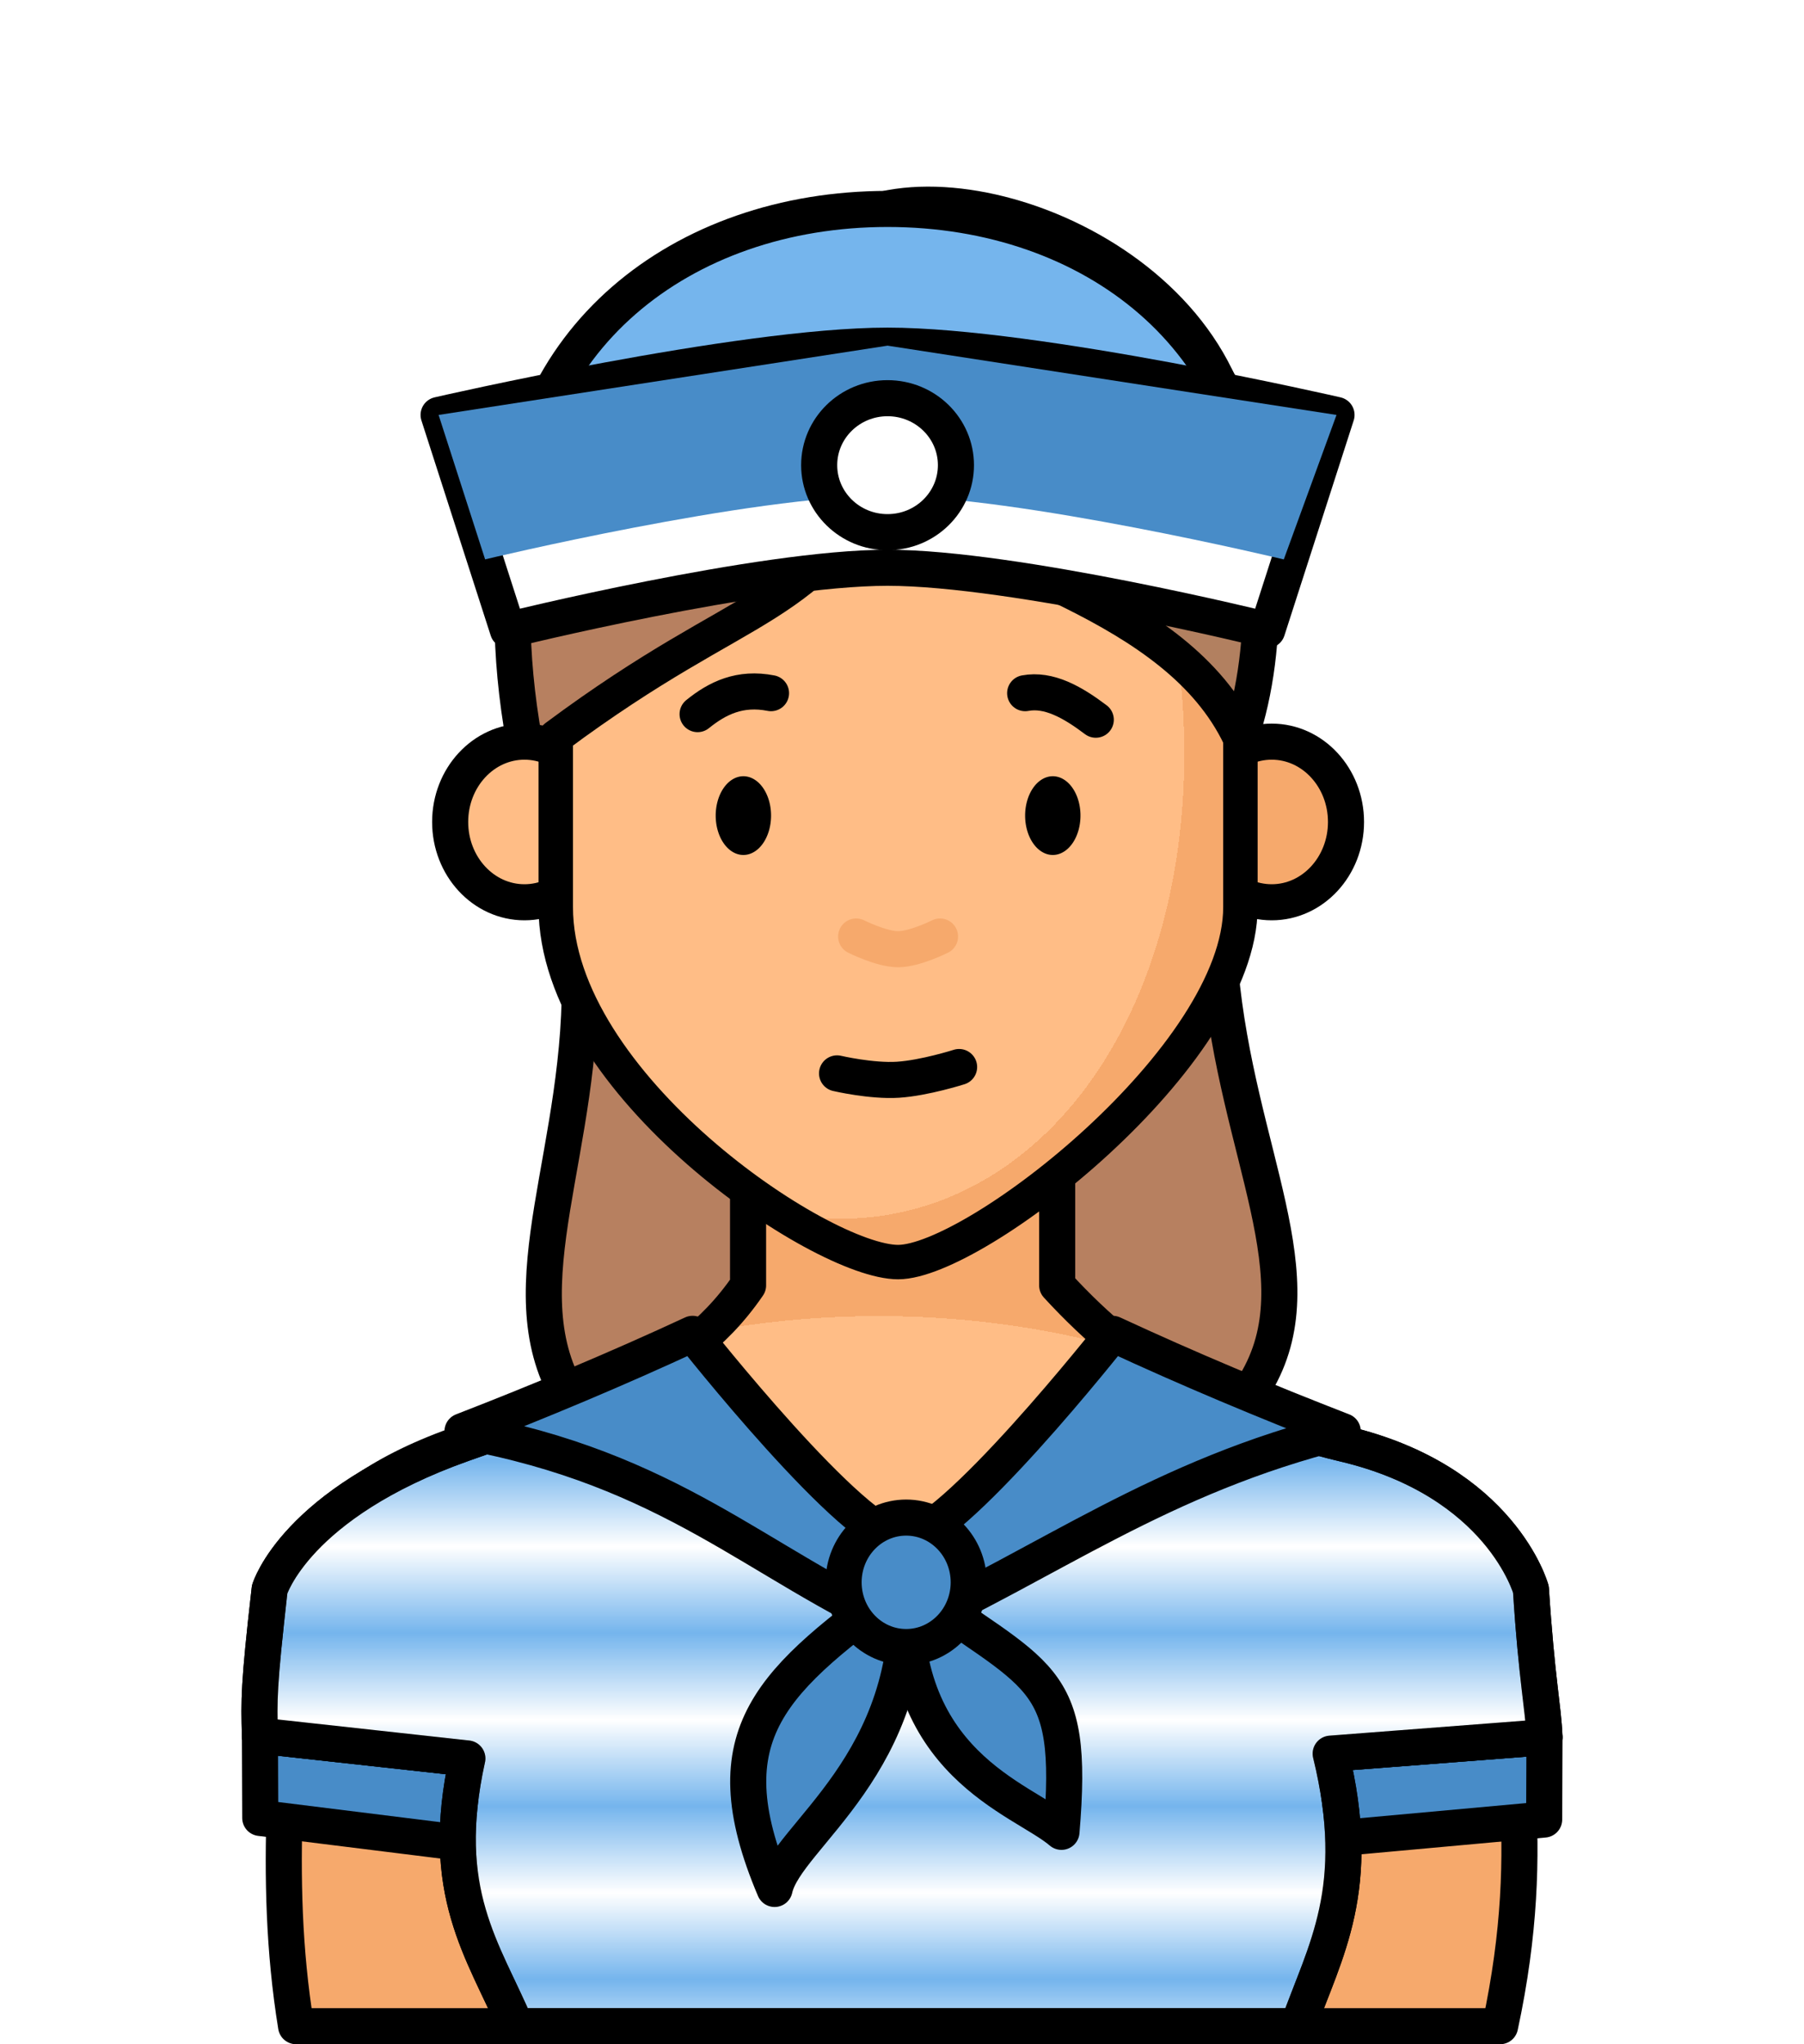 <?xml version="1.0" encoding="UTF-8" standalone="no"?>
<svg
   sodipodi:docname="sailor-woman.svg"
   inkscape:version="1.2.2 (732a01da63, 2022-12-09)"
   id="svg3147"
   version="1.1"
   viewBox="0 0 150 170"
   height="170mm"
   width="150mm"
   xmlns:inkscape="http://www.inkscape.org/namespaces/inkscape"
   xmlns:sodipodi="http://sodipodi.sourceforge.net/DTD/sodipodi-0.dtd"
   xmlns:xlink="http://www.w3.org/1999/xlink"
   xmlns="http://www.w3.org/2000/svg"
   xmlns:svg="http://www.w3.org/2000/svg"
   xmlns:rdf="http://www.w3.org/1999/02/22-rdf-syntax-ns#"
   xmlns:cc="http://creativecommons.org/ns#"
   xmlns:dc="http://purl.org/dc/elements/1.1/">
  <defs
     id="defs3141">
    <pattern
       id="carreau-pt"
       patternTransform="translate(-2054.333,1959.279)"
       height="7.611"
       width="8.713"
       patternUnits="userSpaceOnUse">
      <rect
         y="6.2746067e-06"
         x="-2.2737368e-13"
         height="7.611"
         width="8.713"
         id="rect119919"
         style="fill:#800000;fill-opacity:1;stroke:none;stroke-width:1.086;stroke-linecap:round;stroke-linejoin:round;stroke-miterlimit:4;stroke-dasharray:none;stop-color:#000000" />
      <path
         id="path119921"
         d="M 3.075,7.611 V 0"
         style="fill:#800000;stroke:#c11a1a;stroke-width:1.81;stroke-linecap:butt;stroke-linejoin:miter;stroke-miterlimit:4;stroke-dasharray:none;stroke-opacity:1" />
      <path
         id="path119923"
         d="M 1.3287401e-5,4.79 H 8.713"
         style="fill:#c11a1a;fill-opacity:1;stroke:#c11a1a;stroke-width:1.81;stroke-linecap:butt;stroke-linejoin:miter;stroke-miterlimit:4;stroke-dasharray:none;stroke-opacity:1" />
    </pattern>
    <pattern
       id="pattern115842"
       patternTransform="translate(-1862,1832)"
       height="85"
       width="85"
       patternUnits="userSpaceOnUse">
      <rect
         y="0"
         x="3.4178149e-05"
         height="85"
         width="85"
         id="rect104700"
         style="fill:#800000;fill-opacity:1;stroke:none;stroke-width:11.339;stroke-linecap:round;stroke-linejoin:round;stroke-miterlimit:4;stroke-dasharray:none;stop-color:#000000" />
      <path
         id="path104779"
         d="M 30,85 V 1.0187008e-5"
         style="fill:#800000;stroke:#c11a1a;stroke-width:18.898;stroke-linecap:butt;stroke-linejoin:miter;stroke-miterlimit:4;stroke-dasharray:none;stroke-opacity:1" />
      <path
         id="path107256"
         d="M 0,53.5 H 85"
         style="fill:#c11a1a;fill-opacity:1;stroke:#c11a1a;stroke-width:18.898;stroke-linecap:butt;stroke-linejoin:miter;stroke-miterlimit:4;stroke-dasharray:none;stroke-opacity:1" />
    </pattern>
    <radialGradient
       inkscape:collect="always"
       xlink:href="#linearGradient853"
       id="radialGradient23876-6-2-7-2"
       cx="-391.231"
       cy="602.332"
       fx="-391.231"
       fy="602.332"
       r="195.663"
       gradientTransform="matrix(0.331,0.003,-0.002,0.192,242.37,44.004)"
       gradientUnits="userSpaceOnUse" />
    <linearGradient
       id="linearGradient853"
       inkscape:collect="always">
      <stop
         id="stop849"
         offset="0"
         style="stop-color:#ffbd86;stop-opacity:1;" />
      <stop
         style="stop-color:#ffbd86;stop-opacity:1"
         offset="0.707"
         id="stop859" />
      <stop
         style="stop-color:#f6a96c;stop-opacity:1"
         offset="0.707"
         id="stop857" />
      <stop
         id="stop851"
         offset="1"
         style="stop-color:#f6a96c;stop-opacity:1" />
    </linearGradient>
    <radialGradient
       inkscape:collect="always"
       xlink:href="#linearGradient853"
       id="radialGradient1872-5-1-2-2"
       cx="-213.612"
       cy="144.489"
       fx="-213.612"
       fy="144.489"
       r="29.964"
       gradientTransform="matrix(1.545,-0.27,0.454,2.159,366.964,-291.893)"
       gradientUnits="userSpaceOnUse" />
    <pattern
       inkscape:collect="always"
       xlink:href="#Strips1_1white-3-9-9"
       id="pattern13769-4-5-6"
       patternTransform="matrix(0,7.199,-9.123,0,58.16,75.462)" />
    <pattern
       inkscape:collect="always"
       patternUnits="userSpaceOnUse"
       width="2"
       height="1"
       patternTransform="translate(0,0) scale(10,10)"
       id="Strips1_1white-3-9-9"
       inkscape:stockid="Stripes 1:1 white">
      <rect
         style="fill:white;stroke:none"
         x="0"
         y="-0.5"
         width="1"
         height="2"
         id="rect11490-0-6-6" />
    </pattern>
  </defs>
  <sodipodi:namedview
     inkscape:object-paths="true"
     inkscape:window-maximized="1"
     inkscape:window-y="-8"
     inkscape:window-x="-8"
     inkscape:window-height="1017"
     inkscape:window-width="1920"
     showgrid="false"
     inkscape:document-rotation="0"
     inkscape:current-layer="layer1"
     inkscape:document-units="mm"
     inkscape:cy="520.71429"
     inkscape:cx="219.28571"
     inkscape:zoom="0.7"
     inkscape:pageshadow="2"
     inkscape:pageopacity="0.0"
     borderopacity="1.0"
     bordercolor="#666666"
     pagecolor="#ffffff"
     id="base"
     inkscape:showpageshadow="2"
     inkscape:pagecheckerboard="0"
     inkscape:deskcolor="#d1d1d1" />
  <g
     id="layer1"
     inkscape:groupmode="layer"
     inkscape:label="Calque 1">
    <g
       id="g56072"
       transform="translate(-38.173,-22.469)"
       style="mix-blend-mode:normal">
      <path
         id="path609335-67-3-6"
         style="mix-blend-mode:normal;fill:#b78060;fill-opacity:1;stroke:#000000;stroke-width:3;stroke-linecap:round;stroke-linejoin:round;stop-color:#000000"
         d="M 114.134,153.215 C 58.525,139.627 98.915,120.408 81.779,84.146 76.395,54.388 94.109,39.571 105.299,44.241 c 8.871,-0.621 14.99,4.331 19.793,11.084 6.658,9.362 10.789,22.185 16.22,28.421 -10.344,39.019 27.463,52.695 -27.178,69.47 z"
         sodipodi:nodetypes="cccscc" />
      <path
         id="rect8920-58-4-7-9"
         style="mix-blend-mode:normal;fill:url(#radialGradient23876-6-2-7-2);fill-opacity:1;stroke:#000000;stroke-width:3;stroke-linecap:round;stroke-linejoin:round;stroke-miterlimit:4;stroke-dasharray:none;stroke-opacity:1;stop-color:#000000"
         d="m 100.374,115.037 v 14.325 c -5.824,8.507 -14.888,9.956 -24.19,13.267 -13.88,4.94 -13.392,12.097 -13.392,12.097 -0.444,11.955 -2.062,23.576 0,36.242 h 100.111 c 3.361,-15.66 0.499,-24.693 0,-36.242 0,0 -0.371,-9.014 -13.392,-12.097 -10.082,-2.387 -16.719,-5.952 -23.435,-13.267 v -14.325 z"
         sodipodi:nodetypes="cccccccsccc" />
      <g
         id="g2217-3-8-6-6"
         transform="translate(314.789,-64.175)"
         style="mix-blend-mode:normal">
        <ellipse
           ry="6.679"
           rx="6.176"
           cy="154.999"
           cx="-233.01"
           id="path861-2-6-0-0-3"
           style="color:#000000;overflow:visible;fill:#ffbd86;fill-opacity:1;stroke:#000000;stroke-width:3;stroke-linecap:round;stroke-miterlimit:4;stroke-dasharray:none;stroke-opacity:1;stop-color:#000000" />
        <ellipse
           style="color:#000000;overflow:visible;fill:#f6a96c;fill-opacity:1;stroke:#000000;stroke-width:3;stroke-linecap:round;stroke-miterlimit:4;stroke-dasharray:none;stroke-opacity:1;stop-color:#000000"
           id="path861-0-6-8-2-6-2"
           cx="-170.874"
           cy="154.999"
           rx="6.176"
           ry="6.679" />
      </g>
      <path
         id="rect1621-92-5-5-0"
         style="mix-blend-mode:normal;fill:url(#radialGradient1872-5-1-2-2);stroke:#000000;stroke-width:2.863;stroke-linecap:round;stroke-linejoin:round;stop-color:#000000"
         d="m 113.289,60.048 c 10.261,-4.371 28.023,6.361 28.023,23.697 v 14.157 c 0,12.415 -22.052,29.523 -28.464,29.523 -6.412,0 -28.464,-14.813 -28.464,-29.523 V 83.746 C 100.706,71.598 105.058,74.234 113.289,60.048 Z"
         sodipodi:nodetypes="csszccc" />
      <path
         style="mix-blend-mode:normal;fill:none;stroke:#000000;stroke-width:3;stroke-linecap:round;stroke-linejoin:miter;stroke-miterlimit:4;stroke-dasharray:none;stroke-opacity:1"
         d="m 107.773,111.732 c 0,0 2.872,0.672 5.074,0.529 2.202,-0.143 5.074,-1.058 5.074,-1.058"
         id="path2252-8-3-1-9"
         sodipodi:nodetypes="czc" />
      <path
         style="mix-blend-mode:normal;fill:#000000;fill-opacity:0;stroke:#f6a96c;stroke-width:3;stroke-linecap:round;stroke-linejoin:miter;stroke-miterlimit:4;stroke-dasharray:none;stroke-opacity:1"
         d="m 109.361,100.349 c 0,0 2.102,1.058 3.487,1.058 1.384,0 3.487,-1.058 3.487,-1.058"
         id="path2252-4-57-1-8-0"
         sodipodi:nodetypes="czc" />
      <g
         id="g2407-3-4-2-6"
         transform="translate(322.584,-50.854)"
         style="mix-blend-mode:normal">
        <path
           sodipodi:arc-type="arc"
           sodipodi:open="true"
           sodipodi:end="6.2442187"
           sodipodi:start="0"
           sodipodi:ry="3.2740517"
           sodipodi:rx="2.3012009"
           sodipodi:cy="141.14864"
           sodipodi:cx="-222.59987"
           sodipodi:type="arc"
           id="path984-6-9-6-6-2"
           style="color:#000000;overflow:visible;fill:#000000;fill-opacity:1;stroke:none;stroke-width:3;stroke-linecap:round;stroke-linejoin:round;stroke-miterlimit:4;stroke-dasharray:none;stroke-opacity:1;stop-color:#000000"
           d="m -220.299,141.149 a 2.301,3.274 0 0 1 -2.279,3.274 2.301,3.274 0 0 1 -2.323,-3.21 2.301,3.274 0 0 1 2.234,-3.336 2.301,3.274 0 0 1 2.367,3.145" />
        <path
           style="color:#000000;overflow:visible;fill:#000000;fill-opacity:1;stroke:none;stroke-width:3;stroke-linecap:round;stroke-linejoin:round;stroke-miterlimit:4;stroke-dasharray:none;stroke-opacity:1;stop-color:#000000"
           id="path984-3-2-1-5-8-4"
           sodipodi:type="arc"
           sodipodi:cx="-196.87254"
           sodipodi:cy="141.14864"
           sodipodi:rx="2.3012009"
           sodipodi:ry="3.2740517"
           sodipodi:start="0"
           sodipodi:end="6.2442187"
           sodipodi:open="true"
           sodipodi:arc-type="arc"
           d="m -194.571,141.149 a 2.301,3.274 0 0 1 -2.279,3.274 2.301,3.274 0 0 1 -2.323,-3.21 2.301,3.274 0 0 1 2.234,-3.336 2.301,3.274 0 0 1 2.367,3.145" />
      </g>
      <g
         id="g66903-1-1-2-5"
         transform="translate(309.285,-34.959)"
         style="mix-blend-mode:normal">
        <path
           style="fill:none;stroke:#000000;stroke-width:3;stroke-linecap:round;stroke-linejoin:round;stroke-miterlimit:4;stroke-dasharray:none;stroke-opacity:1"
           d="m -185.872,115.072 c 1.958,-0.365 3.915,0.729 5.873,2.208"
           id="path66722-3-2-7-4"
           sodipodi:nodetypes="cc" />
        <path
           style="fill:none;stroke:#000000;stroke-width:3;stroke-linecap:round;stroke-linejoin:round;stroke-miterlimit:4;stroke-dasharray:none;stroke-opacity:1"
           d="m -213.108,116.815 c 1.656,-1.34 3.526,-2.25 6.105,-1.743"
           id="path66722-1-6-6-6-1"
           sodipodi:nodetypes="cc" />
      </g>
      <path
         style="mix-blend-mode:normal;fill:#b28060;fill-opacity:1;stroke:#000000;stroke-width:3;stroke-linecap:round;stroke-linejoin:round;stroke-miterlimit:4;stroke-dasharray:none;stroke-opacity:1"
         d="m 105.299,44.241 c -3.042,5.622 0.229,15.287 5.762,19.229 8.548,6.089 24.911,9.066 30.251,20.276 2.544,-7.576 2.295,-17.909 -1.158,-27.788 -5.35,-15.306 -29.512,-21.591 -34.855,-11.717 z"
         id="path195982-2"
         sodipodi:nodetypes="sscss" />
      <path
         id="rect1621-7-1-02-2-9"
         style="mix-blend-mode:normal;fill:#75b5ed;fill-opacity:1;stroke:#000000;stroke-width:3;stroke-linecap:round;stroke-linejoin:round;stroke-dasharray:none;stop-color:#000000"
         d="m 111.972,39.844 c 17.17,0 30.992,10.942 30.992,28.111 l -30.992,-3.457 -30.992,3.457 c 0,-17.17 13.822,-28.111 30.992,-28.111 z"
         sodipodi:nodetypes="scccs" />
      <path
         id="rect43743-5"
         style="overflow:visible;mix-blend-mode:normal;fill:#ffffff;stroke:#000000;stroke-width:3;stroke-linecap:round;stroke-linejoin:round;stroke-dasharray:none;stop-color:#000000"
         d="m 74.642,56.976 c 0,0 25.024,-5.762 37.33,-5.762 12.305,0 37.33,5.762 37.33,5.762 l -5.762,17.894 c 0,0 -20.983,-5.185 -31.568,-5.185 -10.586,0 -31.568,5.185 -31.568,5.185 z"
         sodipodi:nodetypes="czcczcc" />
      <path
         style="mix-blend-mode:multiply;fill:#488cc8;fill-opacity:1;fill-rule:evenodd;stroke:none;stroke-width:0.265px;stroke-linecap:butt;stroke-linejoin:miter;stroke-opacity:1"
         d="m 78.511,68.991 -3.869,-12.015 37.33,-5.762 37.33,5.762 -4.384,12.015 c 0,0 -22.003,-5.292 -33.214,-5.292 -11.211,10e-7 -33.214,5.292 -33.214,5.292 v 0 0 0 0"
         id="path55253"
         sodipodi:nodetypes="ccccczccccc" />
      <ellipse
         style="color:#000000;overflow:visible;mix-blend-mode:normal;fill:#ffffff;fill-opacity:1;stroke:#000000;stroke-width:3;stroke-linecap:round;stroke-linejoin:round;stroke-dasharray:none;stop-color:#000000"
         id="path49124-3"
         cx="111.972"
         cy="61.153"
         rx="5.686"
         ry="5.57" />
      <g
         id="g56026">
        <path
           style="mix-blend-mode:normal;fill:#488cc8;fill-opacity:1;fill-rule:evenodd;stroke:#000000;stroke-width:3;stroke-linecap:round;stroke-linejoin:round;stroke-dasharray:none;stroke-opacity:1"
           d="m 59.786,166.805 17.247,1.897 0.09,7.103 -17.31,-2.153 z"
           id="path40116-6"
           sodipodi:nodetypes="ccccc" />
        <path
           style="mix-blend-mode:normal;fill:#488cc8;fill-opacity:1;fill-rule:evenodd;stroke:#000000;stroke-width:3;stroke-linecap:round;stroke-linejoin:round;stroke-dasharray:none;stroke-opacity:1"
           d="m 166.594,166.936 -17.776,1.368 -0.09,7.103 17.839,-1.623 z"
           id="path40116-4-1"
           sodipodi:nodetypes="ccccc" />
        <path
           sodipodi:nodetypes="ccccccccccsczcc"
           d="m 90.102,137.077 c -3.84,2.311 -8.191,3.59 -13.471,5.47 -13.88,4.94 -16.038,12.097 -16.038,12.097 -0.924,8.107 -0.885,9.172 -0.807,12.161 l 17.247,1.897 c -2.468,11.111 1.336,15.949 4.043,22.266 h 65.021 c 2.229,-6.233 5.483,-11.441 2.721,-22.665 l 17.776,-1.368 c -0.104,-2.541 -0.635,-4.688 -1.128,-12.292 0,0 -2.488,-9.014 -15.508,-12.097 -5.872,-1.39 -9.679,-3.18 -13.161,-5.878 0,0 -6.819,13.861 -23.572,13.861 -16.754,0 -23.123,-13.452 -23.123,-13.452 z"
           style="mix-blend-mode:normal;fill:#75b5ed;fill-opacity:1;stroke:#000000;stroke-width:3;stroke-linecap:round;stroke-linejoin:round;stroke-miterlimit:4;stroke-dasharray:none;stroke-opacity:1;stop-color:#000000"
           id="rect8920-5-2-6-8-4-4-3-3-8-8" />
        <path
           sodipodi:nodetypes="ccccccccccsczcc"
           d="m 90.102,137.077 c -3.84,2.311 -8.191,3.59 -13.471,5.47 -13.88,4.94 -16.038,12.097 -16.038,12.097 -0.924,8.107 -0.885,9.172 -0.807,12.161 l 17.247,1.897 c -2.468,11.111 1.336,15.949 4.043,22.266 h 65.021 c 2.229,-6.233 5.483,-11.441 2.721,-22.665 l 17.776,-1.368 c -0.104,-2.541 -0.635,-4.688 -1.128,-12.292 0,0 -2.488,-9.014 -15.508,-12.097 -5.872,-1.39 -9.679,-3.18 -13.161,-5.878 0,0 -6.819,13.861 -23.572,13.861 -16.754,0 -23.123,-13.452 -23.123,-13.452 z"
           style="mix-blend-mode:normal;fill:url(#pattern13769-4-5-6);fill-opacity:1;stroke:#000000;stroke-width:3;stroke-linecap:round;stroke-linejoin:round;stroke-miterlimit:4;stroke-dasharray:none;stroke-opacity:1;stop-color:#000000"
           id="rect8920-5-2-6-8-4-4-3-3-8" />
        <path
           id="path36022-3"
           style="mix-blend-mode:normal;fill:#488cc8;fill-opacity:1;fill-rule:evenodd;stroke:#000000;stroke-width:3;stroke-linecap:round;stroke-linejoin:round;stroke-dasharray:none;stroke-opacity:1"
           d="m 95.76,133.392 c -6.285,2.918 -12.667,5.587 -19.13,8.096 17.371,3.155 24.428,10.952 36.595,16.449 12.143,-5.515 21.443,-12.689 36.594,-16.449 -6.463,-2.509 -12.844,-5.178 -19.129,-8.096 0,0 -13.511,17.137 -17.465,17.137 -3.954,0 -17.465,-17.137 -17.465,-17.137 z"
           sodipodi:nodetypes="ccccczc" />
        <path
           style="mix-blend-mode:normal;fill:#488cc8;fill-opacity:1;fill-rule:evenodd;stroke:#000000;stroke-width:3;stroke-linecap:round;stroke-linejoin:round;stroke-dasharray:none;stroke-opacity:1"
           d="m 102.579,179.556 c 0.95,-4.385 11.891,-10.373 10.941,-25.501 -11.09,8.112 -16.464,12.467 -10.941,25.501 z"
           id="path39366-0"
           sodipodi:nodetypes="ccc" />
        <path
           style="mix-blend-mode:normal;fill:#488cc8;fill-opacity:1;fill-rule:evenodd;stroke:#000000;stroke-width:3;stroke-linecap:round;stroke-linejoin:round;stroke-dasharray:none;stroke-opacity:1"
           d="m 126.433,174.806 c -3.257,-2.798 -13.864,-5.623 -12.914,-20.751 11.09,8.112 14.053,7.278 12.914,20.751 z"
           id="path39366-7-8"
           sodipodi:nodetypes="ccc" />
        <ellipse
           style="color:#000000;overflow:visible;mix-blend-mode:normal;fill:#488cc8;fill-opacity:1;stroke:#000000;stroke-width:3;stroke-linecap:round;stroke-linejoin:round;stroke-dasharray:none;stop-color:#000000"
           id="path37912-1"
           cx="113.519"
           cy="154.055"
           rx="5.202"
           ry="5.383" />
      </g>
    </g>
  </g>
</svg>
